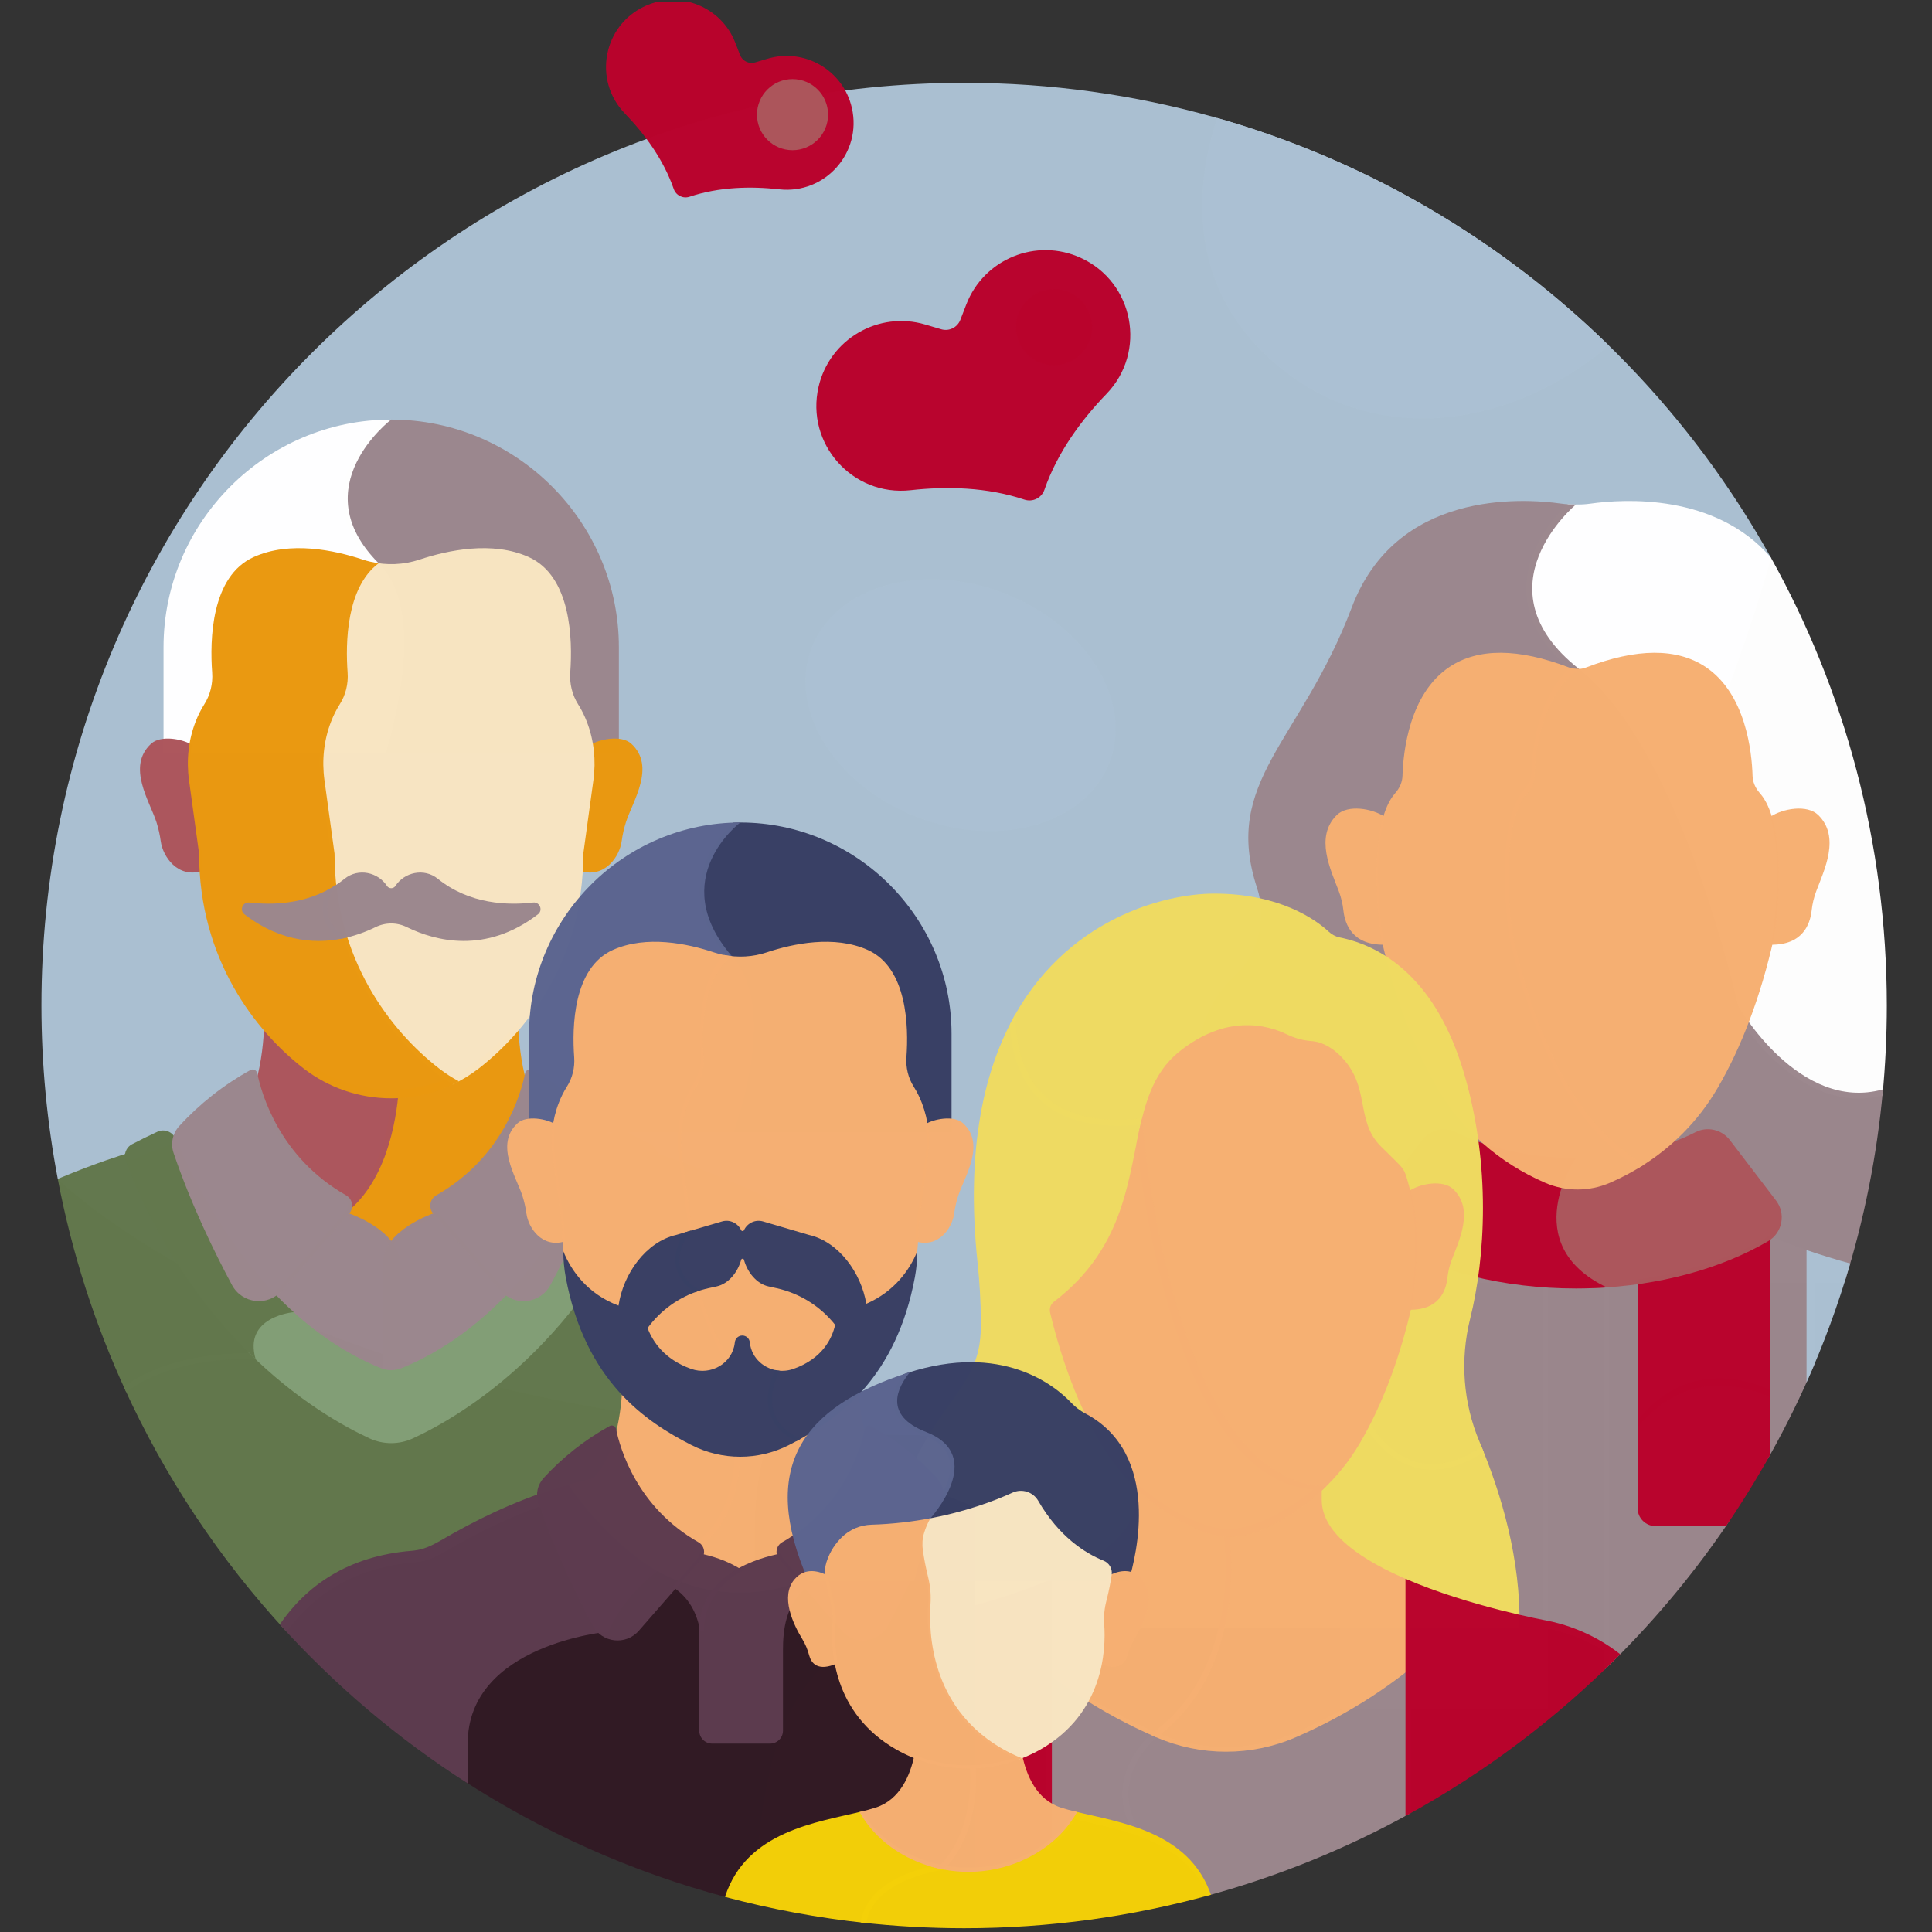 <svg width="513" height="513" viewBox="0 0 513 513" fill="none" xmlns="http://www.w3.org/2000/svg">
<rect x="0" y="0" width="513" height="513" fill="#333333" stroke="none"/>
<g clip-path="url(#clip0_35_534)">
<path d="M246.671 381.093C409.662 381.093 470.218 148.041 470.218 148.041C428.382 72.865 348.139 21.996 256.002 21.996C120.691 21.996 11 131.687 11 266.998C11 282.736 12.502 298.122 15.338 313.035C15.341 313.038 83.683 381.093 246.671 381.093Z" fill="#ACC1D3" fill-opacity="0.99"/>
<path d="M405.358 156.57C405.453 164.608 409.818 172.088 418.332 178.799C429.324 187.465 440.018 205.495 449.26 230.941C456.285 250.288 460.026 267.234 460.062 267.403L460.111 267.625L460.223 267.823C460.713 268.687 472.433 289.029 490.166 291.434C493.418 291.876 496.652 291.671 499.855 290.843C500.614 282.997 501.003 275.042 501.003 266.997C501.003 223.823 489.821 183.266 470.217 148.04C455.453 130.939 431.173 132.479 422.279 133.735C421.012 133.914 419.734 133.981 418.457 133.959C417.734 133.972 417.011 133.946 416.29 133.898C413.186 136.854 405.227 145.516 405.358 156.57Z" fill="white" fill-opacity="0.99"/>
<path d="M418.458 133.959C417.181 133.981 415.903 133.914 414.636 133.735C403.889 132.219 370.671 130.256 358.929 161.299C345.426 196.999 324.429 207.334 333.799 235.832C336.317 243.488 334.678 252.855 327.65 259.383C321.936 264.69 318.36 272.266 318.36 280.681C318.36 286.181 319.888 291.322 322.543 295.707C325.871 301.205 327.407 307.628 326.705 314.017C325.798 322.267 327.247 331.587 334.054 340.494H418.457H489.781C494.933 324.09 498.4 306.941 499.995 289.252C477.656 295.521 461.527 267.084 461.527 267.084C461.527 267.084 446.694 199.251 419.26 177.623C391.827 155.994 418.458 133.959 418.458 133.959Z" fill="#9B878D" fill-opacity="0.99"/>
<path d="M367.207 249.226C367.207 249.226 364.004 228.955 367.693 216.883C364.346 214.652 357.879 213.562 354.97 216.406C349.015 222.228 353.378 231.019 355.466 236.572C356.107 238.277 356.521 240.002 356.708 241.73C357.114 245.484 359.15 250.979 367.59 250.849C367.462 250.309 367.331 249.776 367.207 249.226Z" fill="#F6B072" fill-opacity="0.99"/>
<path d="M482.787 216.406C479.878 213.562 473.411 214.652 470.064 216.883C473.753 228.955 470.55 249.226 470.55 249.226C470.425 249.776 470.295 250.308 470.167 250.849C478.607 250.979 480.642 245.484 481.049 241.73C481.236 240.002 481.649 238.278 482.29 236.572C484.379 231.019 488.742 222.228 482.787 216.406Z" fill="#F6B072" fill-opacity="0.99"/>
<path d="M410.846 340.601C394.538 339.571 379.338 335.256 367.415 328.284C367.336 328.238 367.265 328.183 367.189 328.135C363.493 329.708 359.658 331.123 355.894 332.379V453.806H410.846V340.601Z" fill="#9B878D" fill-opacity="0.99"/>
<path d="M469.729 328.133C469.652 328.182 469.581 328.237 469.501 328.284C457.578 335.256 442.379 339.571 426.07 340.601V443.34C438.055 431.779 448.86 419.007 458.299 405.224L470.018 386.305C474.389 378.482 478.359 370.404 481.867 362.081V332.658C477.832 331.334 473.701 329.823 469.729 328.133Z" fill="#9B878D" fill-opacity="0.99"/>
<path d="M410.552 432.274C414.432 433.019 420.789 434.822 427.253 439.104V340.513C424.353 340.725 421.42 340.846 418.458 340.846C415.496 340.846 412.563 340.725 409.662 340.513V432.103C410.239 432.217 410.552 432.274 410.552 432.274Z" fill="#9B878D" fill-opacity="0.99"/>
<path d="M434.835 377.113V400.465C434.835 403.094 436.966 405.224 439.594 405.224H458.298C462.483 399.113 466.389 392.798 470.017 386.305V369.048C463.435 366.032 447.584 361.255 434.835 377.113Z" fill="#BA042D" fill-opacity="0.99"/>
<path d="M434.835 339.715V379.113C447.584 363.255 463.435 368.032 470.017 371.049V328.251C469.922 328.211 469.824 328.173 469.729 328.133C463.542 332.241 449.99 337.607 434.835 339.715Z" fill="#BA042D" fill-opacity="0.99"/>
<path d="M471.587 318.766L459.342 302.737C457.186 299.915 453.314 299.011 450.16 300.643C441.91 304.912 430.355 307.448 418.457 307.448C417.455 307.448 416.457 307.424 415.461 307.388L416.457 308.448C416.457 308.448 401.219 330.261 423.044 342.033C440.493 341.372 456.843 336.969 469.499 329.568C473.303 327.345 474.261 322.266 471.587 318.766Z" fill="#AD565C" fill-opacity="0.99"/>
<path d="M386.755 300.643C383.601 299.011 379.729 299.915 377.573 302.737L365.328 318.766C362.654 322.267 363.612 327.345 367.415 329.569C381.176 337.616 399.299 342.132 418.458 342.132C421.214 342.132 423.946 342.028 426.649 341.844C402.504 330.296 418.458 307.45 418.458 307.45C406.56 307.448 395.006 304.912 386.755 300.643Z" fill="#BA042D" fill-opacity="0.99"/>
<path d="M467.288 210.603C466.072 209.233 465.403 207.631 465.354 205.973C465.166 199.661 463.572 184.211 452.865 177.082C445.27 172.025 434.594 172.077 421.131 177.24C419.774 177.76 418.293 177.775 416.919 177.323C408.282 185.239 406.874 198.987 406.698 204.915C406.648 206.619 405.96 208.264 404.71 209.672C397.821 217.435 399.33 240.113 400.937 249.45C404.496 265.16 409.652 278.858 416.259 290.165C420.952 298.197 427.356 304.956 435.052 310.159C443.764 304.907 450.938 297.693 456.048 288.948C462.477 277.946 467.496 264.613 470.967 249.293C472.469 239.739 474.07 218.245 467.288 210.603Z" fill="#F6B072" fill-opacity="0.99"/>
<path d="M416.797 288.947C410.367 277.942 405.348 264.609 401.884 249.319C400.32 240.231 398.851 218.158 405.556 210.603C406.773 209.233 407.442 207.632 407.491 205.973C407.675 199.81 409.223 184.958 419.26 177.622C418.37 177.677 417.473 177.565 416.625 177.239C403.163 172.078 392.486 172.025 384.892 177.081C374.185 184.211 372.591 199.661 372.403 205.973C372.354 207.632 371.685 209.233 370.468 210.603C363.763 218.158 365.232 240.231 366.796 249.319C370.26 264.609 375.278 277.942 381.709 288.947C388.237 300.119 398.123 308.808 410.299 314.076C415.753 316.435 422.006 316.435 427.458 314.076C430.607 312.714 433.599 311.118 436.423 309.315C428.326 304.144 421.637 297.23 416.797 288.947Z" fill="#F6B072" fill-opacity="0.99"/>
<path d="M491.285 335.498C487.637 334.485 483.696 333.299 479.691 331.928V367.072C484.25 356.897 488.13 346.352 491.285 335.498Z" fill="#ACC1D3" fill-opacity="0.99"/>
<path d="M116.337 318.216C132.38 309.098 138.021 294.312 139.841 287.445C138.298 282.063 137.726 276.235 137.564 271.512C134.161 275.476 130.59 278.791 127.177 281.441C120.656 286.505 112.639 289.293 104.362 289.398C103.739 297.13 101.366 311.351 92.454 319.578C92.472 319.646 92.5 319.709 92.512 319.779C92.756 321.224 91.581 321.911 91.06 322.657L92.421 323.119C100.707 325.942 103.617 330.874 103.875 331.054C104.383 330.641 106.477 326.185 116.689 322.656C116.164 321.906 114.992 321.235 115.238 319.78C115.35 319.118 115.75 318.549 116.337 318.216Z" fill="#EA9810" fill-opacity="0.99"/>
<path d="M105.884 289.348C105.216 289.383 104.546 289.407 103.874 289.407C95.424 289.407 87.22 286.603 80.572 281.44C77.159 278.79 73.588 275.475 70.185 271.511C70.022 276.234 69.451 282.062 67.908 287.443C69.728 294.31 75.368 309.097 91.412 318.215C91.998 318.548 92.399 319.118 92.512 319.777C92.756 321.222 91.581 321.909 91.06 322.655C102.471 314.453 105.23 297.893 105.884 289.348Z" fill="#AD565C" fill-opacity="0.99"/>
<path d="M103.875 111.413C103.182 111.413 102.496 111.442 101.809 111.466C98.841 114.094 91.75 121.326 91.094 130.958C90.629 137.774 93.501 144.337 99.63 150.466C109.417 160.254 106.454 181.416 101.086 200.042H164.329V171.866C164.329 138.617 137.124 111.413 103.875 111.413Z" fill="#9B878D" fill-opacity="0.99"/>
<path d="M103.874 111.413C70.624 111.413 43.42 138.617 43.42 171.867V200.043H102.444C107.826 181.176 110.696 159.714 100.538 149.557C80.294 129.311 103.874 111.413 103.874 111.413Z" fill="white" fill-opacity="0.99"/>
<path d="M167.624 197.476C164.989 195.061 159.097 196.285 156.827 197.764C157.324 200.86 157.353 204.028 156.923 207.156L154.245 226.663C154.245 228.235 154.195 229.778 154.104 231.294C160.635 233.264 164.521 227.401 165.068 223.377C165.303 221.645 165.688 219.938 166.221 218.272C167.959 212.846 174.227 203.527 167.624 197.476Z" fill="#EA9810" fill-opacity="0.99"/>
<path d="M40.125 197.476C42.76 195.061 48.652 196.285 50.922 197.764C50.425 200.86 50.396 204.028 50.826 207.156L53.504 226.663C53.504 228.235 53.554 229.778 53.645 231.294C47.114 233.264 43.228 227.401 42.681 223.377C42.446 221.645 42.061 219.938 41.528 218.272C39.79 212.846 33.522 203.527 40.125 197.476Z" fill="#AD565C" fill-opacity="0.99"/>
<path d="M155.858 191.737C155.255 190.164 154.495 188.571 153.538 187.069C151.916 184.524 151.203 181.515 151.42 178.514C152.045 169.883 151.71 153.002 140.38 147.904C130.754 143.573 118.946 146.08 111.416 148.584C107.209 149.983 102.7 150.171 98.408 149.163C91.144 156.307 90.995 170.045 91.548 177.567C91.773 180.621 91.021 183.676 89.37 186.265C88.419 187.757 87.658 189.337 87.049 190.9C85.075 195.972 84.499 201.473 85.239 206.859L87.986 226.868C87.986 255.634 103.342 275.186 116.403 285.329C117.629 286.281 118.908 287.15 120.23 287.942C122.68 286.776 125.012 285.35 127.178 283.669C139.915 273.778 154.888 254.712 154.888 226.662L157.566 207.155C158.28 201.956 157.739 196.644 155.858 191.737Z" fill="#F8E5C2" fill-opacity="0.99"/>
<path d="M116.539 283.67C103.802 273.779 88.829 254.713 88.829 226.663L86.15 207.152C85.429 201.9 85.99 196.536 87.915 191.59C88.508 190.065 89.251 188.525 90.178 187.07C91.787 184.545 92.52 181.566 92.302 178.588C91.726 170.752 91.931 155.999 100.54 149.556C99.118 149.356 97.71 149.041 96.335 148.584C88.805 146.08 76.997 143.572 67.371 147.904C56.008 153.017 55.703 169.979 56.336 178.588C56.555 181.566 55.822 184.545 54.212 187.07C53.285 188.525 52.543 190.065 51.949 191.59C50.024 196.536 49.463 201.9 50.184 207.152L52.863 226.663C52.863 254.714 67.837 273.78 80.573 283.67C87.221 288.833 95.426 291.637 103.875 291.637C110.189 291.637 116.365 290.07 121.858 287.124C120 286.129 118.219 284.975 116.539 283.67Z" fill="#EA9810" fill-opacity="0.99"/>
<path d="M141.55 239.649C135.094 240.416 124.749 240.202 116.27 233.354C112.587 230.379 107.356 231.619 104.996 235.244C104.477 236.041 103.272 236.041 102.753 235.244C100.393 231.618 95.163 230.379 91.479 233.354C90.007 234.543 88.477 235.52 86.922 236.339C86.108 237.98 85.32 240.375 85.815 242.959C86.291 245.444 87.834 247.573 90.404 249.302C93.985 248.633 97.116 247.442 99.597 246.238C99.62 246.227 99.643 246.216 99.666 246.204C102.333 244.877 105.415 244.877 108.082 246.204C108.105 246.215 108.128 246.227 108.151 246.238C115.624 249.865 128.976 253.398 142.838 242.779C144.251 241.697 143.317 239.439 141.55 239.649Z" fill="#9B878D" fill-opacity="0.99"/>
<path d="M89.278 234.96C89.278 234.96 89.286 234.944 89.29 234.936C81.277 240.215 72.11 240.352 66.2 239.649C64.433 239.439 63.499 241.697 64.911 242.779C74.968 250.483 84.755 250.737 92.224 248.911C82.427 243.412 89.278 234.96 89.278 234.96Z" fill="#9B878D" fill-opacity="0.99"/>
<path d="M34.004 308.548C52.784 355.557 85.018 374.602 98.103 380.642C100.618 381.803 103.397 382.167 106.077 381.732C106.077 358.444 106.077 338.577 106.077 335.302C106.077 326.738 92.73 322.206 92.73 322.206L91.936 321.651L74.111 342.067C70.833 345.844 64.815 345.162 62.451 340.76C57.973 332.425 51.657 319.595 46.992 305.812C46.726 305.026 46.629 304.209 46.687 303.406C42.379 304.921 38.163 306.637 34.004 308.548Z" fill="#9B878D" fill-opacity="0.99"/>
<path d="M109.646 380.642C122.731 374.602 154.966 355.556 173.745 308.548C169.586 306.637 165.37 304.922 161.062 303.407C161.119 304.21 161.023 305.027 160.757 305.813C156.092 319.597 149.776 332.426 145.298 340.761C142.931 345.169 136.915 345.841 133.636 342.066L115.813 321.651L115.018 322.206C115.018 322.206 101.672 326.738 101.672 335.302V381.732C104.352 382.166 107.131 381.803 109.646 380.642Z" fill="#9B878D" fill-opacity="0.99"/>
<path d="M174.348 306.367H173.849C155.084 353.562 122.756 372.664 109.647 378.715C105.985 380.405 101.766 380.405 98.104 378.715C91.162 375.51 78.828 368.642 65.974 355.883C65.799 356.984 65.802 358.157 66.003 359.405C63.479 359.355 58.841 359.441 53.4 360.329C45.235 361.661 38.253 364.36 32.856 368.224C43.758 392.214 58.408 414.141 76.069 433.246C83.15 423.526 93.925 416.119 110.297 414.781C114.331 414.451 116.477 412.887 121.23 410.206C131.137 404.62 141.185 400.25 151.955 397.174C157.528 405.321 163.98 411.748 170.011 416.431C177.874 422.537 187.577 425.854 197.571 425.854C198.506 425.854 199.438 425.815 200.367 425.758C200.367 419.638 200.367 413.038 200.367 405.955C200.367 371.712 221.187 348.436 233.035 337.959C212.584 317.786 174.348 306.367 174.348 306.367Z" fill="#63784D" fill-opacity="0.99"/>
<path d="M33.901 306.367H33.392C33.392 306.367 25.679 308.675 15.338 313.035C19.104 332.842 25.26 351.799 33.486 369.604C47.368 359.437 67.909 360.981 67.909 360.981C67.485 359.577 67.32 358.33 67.351 357.22C55.513 345.816 43.084 329.462 33.901 306.367Z" fill="#63784D" fill-opacity="0.99"/>
<path d="M172.683 303.819C170.465 302.657 168.214 301.549 165.932 300.497C164.106 299.656 161.948 300.492 161.159 302.341C154.011 319.091 136.964 350.872 106.662 363.27C104.879 363.999 102.87 363.999 101.087 363.27C91.552 359.369 83.331 353.546 76.317 346.879C76.322 346.971 76.326 347.064 76.331 347.15C74.032 347.596 69.712 348.863 67.389 352.278C66.08 354.203 65.61 356.486 65.964 359.083C78.821 371.846 91.16 378.722 98.103 381.928C101.765 383.618 105.984 383.618 109.646 381.928C122.874 375.822 155.673 356.433 174.357 308.295C175.017 306.594 174.299 304.666 172.683 303.819Z" fill="#829E76" fill-opacity="0.99"/>
<path d="M46.59 302.341C45.801 300.492 43.643 299.656 41.817 300.497C39.534 301.549 37.283 302.657 35.065 303.819C33.45 304.665 32.731 306.593 33.391 308.294C42.762 332.438 55.684 349.347 67.907 360.978C64.457 349.544 77.977 348.418 77.977 348.418C77.977 348.418 77.976 348.411 77.976 348.41C61.73 333.683 51.664 314.229 46.59 302.341Z" fill="#63784D" fill-opacity="0.99"/>
<path d="M141.262 284.131C140.523 283.723 139.604 284.15 139.435 284.977C138.336 290.36 133.568 307.315 115.861 317.378C114.117 318.369 113.7 320.696 115.019 322.207L132.911 342.7C136.626 346.979 143.466 346.209 146.147 341.217C150.68 332.777 156.996 319.932 161.67 306.122C162.507 303.649 161.912 300.915 160.148 298.991C154.706 293.053 148.329 288.033 141.262 284.131Z" fill="#9B878D" fill-opacity="0.99"/>
<path d="M66.488 284.131C67.227 283.723 68.146 284.15 68.315 284.977C69.414 290.36 74.182 307.315 91.889 317.378C93.633 318.369 94.05 320.696 92.731 322.207L74.839 342.7C71.124 346.979 64.284 346.209 61.603 341.217C57.07 332.777 50.754 319.932 46.08 306.122C45.243 303.649 45.838 300.915 47.602 298.991C53.043 293.053 59.42 288.033 66.488 284.131Z" fill="#9B878D" fill-opacity="0.99"/>
<path d="M274.571 290.21C280.465 297.146 290.159 299.932 303.398 298.476C346.051 293.765 358.225 369.271 358.343 370.035L358.396 370.262C358.601 370.906 363.552 386.077 375.408 389.56C381.11 391.236 387.338 389.894 393.977 385.58C393.604 384.65 393.232 383.741 392.863 382.867C388.492 372.523 387.651 361.055 390.366 350.158C394.361 334.123 395.976 309.499 388.73 284.949C381.431 260.218 367.477 251.279 355.674 248.904C354.571 248.682 353.58 248.098 352.754 247.335C349.559 244.382 340.037 237.275 322.41 237.275C309.23 237.275 282.561 243.974 268.226 271.86C268.516 278.069 270.075 284.918 274.571 290.21Z" fill="#EFDB61" fill-opacity="0.99"/>
<path d="M393.399 384.162C369.433 399.978 359.826 369.806 359.826 369.806C359.826 369.806 347.861 292.083 303.234 296.984C274.55 300.134 269.584 282.303 269.696 269.161C261.262 283.937 256.392 305.144 259.573 335.311C260.114 340.44 260.431 345.591 260.432 350.749V352.288C260.432 370.166 246.726 371.954 237.19 402.347C233.835 413.04 235.647 423.362 239.402 432.254H403.447C403.911 414.09 398.488 396.505 393.399 384.162Z" fill="#EFDB61" fill-opacity="0.99"/>
<path d="M343.996 460.132C332.266 465.207 318.813 465.206 307.082 460.132C306.887 460.048 306.697 459.956 306.503 459.871C306.379 459.964 306.267 460.064 306.141 460.156C305.833 460.404 298.607 466.328 298.121 475.422C297.908 479.392 299.018 483.306 301.414 487.119C309.352 489.842 316.98 494.308 320.823 503.299C339.73 498.125 357.731 490.758 374.519 481.46V441.865C365.349 449.177 355.118 455.32 343.996 460.132Z" fill="#9B878D" fill-opacity="0.99"/>
<path d="M307.082 460.132C296.531 455.568 286.781 449.807 277.979 442.986V491.068C281.242 488.631 283.651 485.858 285.417 482.995C290.787 484.319 297.54 485.511 303.859 488.021C292.687 472.944 307.082 461.324 307.082 461.324C307.43 461.069 307.75 460.798 308.086 460.536C307.752 460.401 307.414 460.276 307.082 460.132Z" fill="#9B878D" fill-opacity="0.99"/>
<path d="M350.958 398.263C350.958 394.829 350.958 395.858 350.958 393.634C344.971 398.987 334.704 405.806 326.248 406.01C325.734 405.998 325.214 405.959 324.688 405.899L324.774 406.293C324.871 406.891 326.226 415.666 324.709 426.473C323.275 436.679 318.899 450.8 306.14 460.156C306.094 460.193 305.884 460.368 305.579 460.646C306.081 460.87 306.576 461.105 307.082 461.324C318.814 466.398 332.266 466.398 343.996 461.324C355.118 456.512 365.348 450.368 374.518 443.057V419.778C361.966 414.533 350.958 407.347 350.958 398.263Z" fill="#F6B072" fill-opacity="0.99"/>
<path d="M301.539 398.263C301.539 407.347 290.531 414.533 277.979 419.777V444.177C286.781 450.998 296.531 456.759 307.082 461.323C332.494 442.695 326.249 406.01 326.249 406.01C317.794 405.805 307.527 398.986 301.54 393.634C301.539 395.977 301.539 394.577 301.539 398.263Z" fill="#F6B072" fill-opacity="0.99"/>
<path d="M385.937 315.817C383.238 313.179 377.238 314.189 374.132 316.26C377.555 327.461 374.583 346.269 374.583 346.269C374.467 346.779 374.346 347.273 374.228 347.775C382.059 347.895 383.948 342.797 384.325 339.314C384.498 337.711 384.882 336.111 385.477 334.529C387.414 329.375 391.463 321.218 385.937 315.817Z" fill="#F6B072" fill-opacity="0.99"/>
<path d="M351.122 395.652C355.027 391.995 358.396 387.796 361.126 383.124C367.091 372.916 371.747 360.544 374.968 346.33C376.097 339.153 377.284 324.713 374.355 315.713C372.617 309.53 373.61 311.343 366.657 304.39C359.705 297.437 364.065 288.526 355.974 280.434C352.957 277.417 350.171 276.559 348.196 276.429C345.921 276.279 343.718 275.623 341.663 274.635C336.31 272.061 325.521 269.272 313.074 279.284C305.815 285.124 303.751 293.825 301.789 303.551C304.126 324.276 314.828 395.859 351.122 395.652Z" fill="#F6B072" fill-opacity="0.99"/>
<path d="M352.168 394.642C310.578 393.424 303.237 296.982 303.237 296.982L303.234 296.984C299.49 312 299.194 330.917 279.86 345.638C278.976 346.311 278.574 347.444 278.832 348.525C282.021 361.802 286.493 373.439 292.152 383.124C298.209 393.49 307.382 401.552 318.679 406.44C323.739 408.629 329.541 408.629 334.6 406.44C341.266 403.556 347.185 399.558 352.168 394.642Z" fill="#F6B072" fill-opacity="0.99"/>
<path d="M228.812 480.995C231.152 484.789 234.611 488.43 239.707 491.33C250.507 497.477 263.862 497.451 274.639 491.263C276.384 490.261 277.924 489.168 279.303 488.015V419.214C262.368 426.545 241.945 430.274 241.945 430.274C234.684 431.668 218.748 436.739 209.668 454.899C205.288 463.659 202.652 476.456 201.278 491.082C209.437 484.687 220.704 482.995 228.812 480.995Z" fill="#BA042D" fill-opacity="0.99"/>
<path d="M373.194 419.214V482.2C394.272 470.697 413.468 456.183 430.217 439.244C422.79 433.393 415.025 431.133 410.551 430.274C410.552 430.274 390.129 426.546 373.194 419.214Z" fill="#BA042D" fill-opacity="0.99"/>
<path d="M242.188 394.173C236.615 402.32 230.163 408.747 224.132 413.43C216.269 419.536 206.566 422.853 196.572 422.853C188.29 422.853 180.211 420.569 173.21 416.313C165.411 422.315 161.627 429.431 160.499 431.855C154.691 432.598 122.687 437.849 122.687 462.977V472.562C144.108 486.477 167.834 497.144 193.174 503.849C199.53 488.036 217.337 485.826 228.812 482.995C231.152 486.789 234.611 490.43 239.707 493.33C245.629 496.701 252.318 498.202 258.931 497.863V400.217C253.496 397.844 247.947 395.817 242.188 394.173Z" fill="#321B25" fill-opacity="0.99"/>
<path d="M169.012 413.43C162.981 408.747 156.529 402.32 150.956 394.173C140.186 397.249 130.137 401.619 120.231 407.205C115.477 409.886 113.331 411.45 109.298 411.78C92.32 413.168 81.348 421.074 74.288 431.327C88.935 447.514 105.717 461.731 124.188 473.539C124.188 470.406 124.188 466.904 124.188 462.977C124.188 436.537 161.528 433.246 161.528 433.246C161.528 433.246 165.109 424.255 174.621 417.134C172.67 416.043 170.792 414.812 169.012 413.43Z" fill="#5D3C4F" fill-opacity="0.99"/>
<path d="M235.691 392.491C229.641 386.441 228.107 374.971 227.831 366.946C224.674 370.624 221.36 373.7 218.194 376.158C212.025 380.948 204.413 383.55 196.572 383.55C195.885 383.55 195.201 383.523 194.519 383.483L195.096 384.141C195.136 385.602 195.137 390.118 193.888 395.125C191.908 403.058 187.879 408.435 181.914 411.105C178.572 412.602 175.693 414.401 173.211 416.311C180.212 420.566 188.291 422.851 196.573 422.851C206.567 422.851 216.27 419.534 224.133 413.428C230.164 408.745 236.616 402.318 242.189 394.171C240.051 393.562 237.889 392.998 235.691 392.491Z" fill="#F6B072" fill-opacity="0.99"/>
<path d="M165.313 366.946C165.037 374.971 163.503 386.441 157.453 392.491C155.255 392.998 153.093 393.562 150.956 394.172C156.529 402.319 162.981 408.746 169.012 413.429C170.792 414.811 172.67 416.042 174.62 417.132C176.904 415.422 179.526 413.819 182.527 412.475C198.027 405.534 196.572 383.55 196.572 383.55C188.732 383.55 181.119 380.948 174.951 376.158C171.785 373.7 168.471 370.623 165.313 366.946Z" fill="#F6B072" fill-opacity="0.99"/>
<path d="M196.572 218.398C195.954 218.398 195.343 218.425 194.729 218.445C192.308 220.612 186.868 226.317 185.968 234.511C185.229 241.241 187.746 248.014 193.447 254.64C202.518 265.182 198.899 284.674 193.512 300.633H252.664V274.49C252.665 243.64 227.423 218.398 196.572 218.398Z" fill="#394064" fill-opacity="0.99"/>
<path d="M196.572 218.398C165.721 218.398 140.48 243.64 140.48 274.49V300.633H194.753C200.156 284.481 203.684 264.776 194.318 253.891C176.608 233.31 196.572 218.398 196.572 218.398Z" fill="#5C658F" fill-opacity="0.99"/>
<path d="M255.722 298.252C253.277 296.011 247.81 297.147 245.704 298.519C246.166 301.392 246.192 304.331 245.793 307.234L243.308 325.334C243.308 326.793 243.262 328.225 243.177 329.631C249.237 331.459 252.843 326.019 253.35 322.285C253.568 320.678 253.925 319.094 254.42 317.548C256.034 312.513 261.849 303.866 255.722 298.252Z" fill="#F6B072" fill-opacity="0.99"/>
<path d="M137.422 298.252C139.867 296.011 145.334 297.147 147.44 298.519C146.979 301.392 146.952 304.331 147.351 307.234L149.836 325.334C149.836 326.793 149.882 328.225 149.967 329.631C143.907 331.459 140.301 326.019 139.794 322.285C139.576 320.678 139.219 319.094 138.724 317.548C137.111 312.513 131.296 303.866 137.422 298.252Z" fill="#F6B072" fill-opacity="0.99"/>
<path d="M244.805 292.927C244.246 291.468 243.54 289.99 242.652 288.596C241.147 286.235 240.485 283.442 240.687 280.658C241.267 272.649 240.956 256.987 230.443 252.256C221.511 248.237 210.556 250.564 203.569 252.887C199.902 254.106 195.99 254.323 192.228 253.571C185.711 260.272 185.58 272.819 186.088 279.726C186.297 282.563 185.598 285.402 184.064 287.808C183.18 289.195 182.473 290.662 181.908 292.115C180.074 296.827 179.539 301.938 180.226 306.943L182.779 325.534C182.779 352.262 197.046 370.428 209.182 379.852C210.161 380.612 211.18 381.311 212.226 381.961C214.325 380.923 216.326 379.677 218.194 378.227C230.012 369.05 243.905 351.359 243.905 325.332L246.39 307.232C247.053 302.408 246.55 297.48 244.805 292.927Z" fill="#F6B072" fill-opacity="0.99"/>
<path d="M209.301 378.228C197.483 369.051 183.59 351.36 183.59 325.333L181.104 307.229C180.435 302.356 180.956 297.379 182.742 292.79C183.293 291.375 183.981 289.946 184.842 288.596C186.335 286.253 187.016 283.489 186.813 280.726C186.282 273.497 186.464 259.92 194.319 253.89C192.715 253.726 191.123 253.401 189.577 252.887C182.59 250.564 171.634 248.237 162.702 252.256C152.159 257 151.876 272.739 152.463 280.726C152.666 283.489 151.986 286.253 150.492 288.596C149.631 289.946 148.943 291.376 148.392 292.79C146.606 297.379 146.085 302.356 146.754 307.229L149.24 325.333C149.24 351.36 163.133 369.05 174.951 378.228C181.12 383.018 188.732 385.62 196.572 385.62C202.62 385.62 208.528 384.066 213.747 381.159C212.2 380.298 210.711 379.323 209.301 378.228Z" fill="#F6B072" fill-opacity="0.99"/>
<path d="M230.031 346.19C228.649 337.949 222.703 329.698 214.765 327.898L202.632 324.333C200.523 323.714 198.411 324.796 197.562 326.632C197.407 326.967 196.938 326.967 196.783 326.632C195.934 324.795 193.822 323.713 191.713 324.332L181.719 327.268C180.52 329.099 178.809 332.464 179.417 336.095C179.881 338.869 181.603 341.226 184.511 343.123C185.685 342.687 186.895 342.328 188.137 342.054L190.304 341.576C193.463 340.879 195.905 337.795 196.801 334.51C196.904 334.133 197.44 334.133 197.543 334.51C198.439 337.795 200.881 340.879 204.04 341.576L206.207 342.054C212.436 343.429 217.893 346.914 221.754 351.786C220.955 355.339 218.449 360.738 210.683 363.482C209.048 364.06 207.367 364.133 205.808 363.794C204.452 366.659 202.793 371.655 204.756 376.265C205.911 378.977 208.139 381.124 211.398 382.694C223.266 376.354 238.031 365.343 242.927 339.146C243.352 336.874 243.567 334.564 243.567 332.253C241.604 337.107 237.518 342.942 230.031 346.19Z" fill="#394064" fill-opacity="0.99"/>
<path d="M207.009 363.965C203.082 363.661 199.63 360.776 199.119 356.625C199.111 356.555 199.102 356.484 199.094 356.413C198.985 355.401 198.138 354.624 197.107 354.624C196.076 354.624 195.229 355.401 195.12 356.413C195.112 356.484 195.104 356.555 195.095 356.625C194.428 362.049 188.741 365.327 183.53 363.486C176.36 360.953 173.276 356.155 171.951 352.637C175.39 347.932 180.27 344.408 185.913 342.653C175.881 336.849 182.513 327.985 183.516 326.744L179.582 327.9C171.488 329.735 165.461 338.279 164.236 346.68C155.954 343.557 151.643 337.362 149.576 332.258V332.26C149.576 334.568 149.791 336.875 150.215 339.144C155.369 366.767 171.434 377.506 183.577 383.695C191.707 387.838 201.351 387.842 209.482 383.702C210.514 383.176 211.577 382.615 212.658 382.016C201.903 377.375 205.031 367.99 207.009 363.965Z" fill="#394064" fill-opacity="0.99"/>
<path d="M186.87 433.229C186.937 424.983 191.896 420.015 197.261 417.041C193.114 414.248 188.437 413 185.73 412.476C185.656 413.012 185.43 413.537 185.04 413.984L178.59 421.372C182.919 424.109 185.121 428.362 185.936 433.229H186.87Z" fill="#5D3C4F" fill-opacity="0.99"/>
<path d="M204.467 462.976C206.365 462.976 207.903 461.438 207.903 459.54V438.068C207.903 433.148 208.516 425.582 214.553 421.372L208.103 413.984C207.712 413.537 207.488 413.012 207.413 412.476C201.75 413.573 185.671 417.822 185.671 432.799V459.54C185.671 461.438 187.21 462.976 189.108 462.976H204.467Z" fill="#5D3C4F" fill-opacity="0.99"/>
<path d="M161.883 378.655C162.569 378.276 163.421 378.673 163.578 379.44C164.598 384.434 169.022 400.166 185.451 409.503C187.069 410.422 187.456 412.581 186.232 413.983L169.631 432.998C166.184 436.968 159.838 436.254 157.35 431.622C153.144 423.791 147.284 411.873 142.947 399.059C142.17 396.765 142.723 394.228 144.359 392.443C149.408 386.934 155.325 382.275 161.883 378.655Z" fill="#5D3C4F" fill-opacity="0.99"/>
<path d="M231.262 378.655C230.576 378.276 229.724 378.673 229.567 379.44C228.548 384.434 224.123 400.166 207.694 409.503C206.076 410.422 205.689 412.581 206.912 413.983L223.513 432.998C226.96 436.968 233.306 436.254 235.794 431.622C240 423.791 245.86 411.873 250.197 399.059C250.974 396.765 250.421 394.228 248.785 392.443C243.736 386.934 237.819 382.275 231.262 378.655Z" fill="#5D3C4F" fill-opacity="0.99"/>
<path d="M285.417 480.995C283.095 484.759 279.672 488.373 274.64 491.262C266.996 495.651 258.058 496.924 249.652 495.109C246.635 495.58 234.88 497.88 230.232 505.737C229.359 507.213 228.798 508.792 228.533 510.463C237.551 511.473 246.715 511.998 256.003 511.998C278.702 511.998 300.675 508.897 321.535 503.12C315.643 486.148 297.195 483.9 285.417 480.995Z" fill="#F4D009" fill-opacity="0.99"/>
<path d="M239.708 491.33C234.612 488.429 231.152 484.789 228.813 480.995C216.909 483.931 198.186 486.194 192.506 503.674C204.671 506.929 217.208 509.27 230.039 510.627C232.01 498.727 250.545 496.498 250.545 496.498C250.884 496.159 251.21 495.813 251.523 495.461C247.423 494.804 243.414 493.44 239.708 491.33Z" fill="#F4D009" fill-opacity="0.99"/>
<path d="M281.67 479.952C275.199 477.845 272.528 471.347 271.429 466.049C266.988 467.816 262.285 468.72 257.574 468.776C257.883 473.036 258.105 486.436 249.831 495.081C249.276 495.164 248.324 495.329 247.138 495.595C256.25 498.279 266.228 497.221 274.64 492.391C280.11 489.249 283.681 485.253 285.999 481.136C284.436 480.76 282.974 480.377 281.67 479.952Z" fill="#F6B072" fill-opacity="0.99"/>
<path d="M250.598 496.441C259.617 487.364 259.418 473.322 259.079 468.735C253.564 469.014 248.002 468.121 242.798 466.05C241.7 471.348 239.029 477.846 232.557 479.953C231.254 480.377 229.793 480.76 228.231 481.136C230.565 485.282 234.171 489.307 239.708 492.458C243.135 494.409 246.82 495.733 250.598 496.441Z" fill="#F6B072" fill-opacity="0.99"/>
<path d="M286.99 68.476C275.19 63.062 261.269 68.717 256.586 80.825L254.998 84.931C254.214 86.958 252.005 88.044 249.921 87.427L245.7 86.177C233.252 82.49 220.273 90.06 217.352 102.709C213.859 117.839 226.36 131.878 241.793 130.163C251.449 129.089 262.085 129.348 272.003 132.657C274.206 133.392 276.562 132.233 277.326 130.04C280.763 120.165 287.054 111.586 293.802 104.595C304.586 93.423 301.104 74.951 286.99 68.476Z" fill="#BA042D" fill-opacity="0.99"/>
<path d="M171.274 1.624C180.579 -2.645 191.558 1.814 195.25 11.363L196.502 14.601C197.12 16.2 198.862 17.056 200.506 16.569L203.835 15.583C213.651 12.675 223.887 18.645 226.19 28.62C228.944 40.552 219.086 51.623 206.916 50.27C199.301 49.423 190.914 49.627 183.092 52.237C181.355 52.817 179.497 51.903 178.895 50.174C176.185 42.387 171.223 35.621 165.902 30.108C157.398 21.298 160.144 6.73 171.274 1.624Z" fill="#BA042D" fill-opacity="0.99"/>
<path d="M279.877 97C285.469 97 290.002 92.467 290.002 86.875C290.002 81.283 285.469 76.75 279.877 76.75C274.285 76.75 269.752 81.283 269.752 86.875C269.752 92.467 274.285 97 279.877 97Z" fill="#BA042D" fill-opacity="0.99"/>
<path d="M210.439 39.876C215.651 39.876 219.877 35.65 219.877 30.438C219.877 25.225 215.651 21 210.439 21C205.227 21 201.001 25.225 201.001 30.438C201.001 35.65 205.227 39.876 210.439 39.876Z" fill="#AD565C" fill-opacity="0.99"/>
<path d="M427.217 91.78C398.492 63.702 362.894 42.63 323.178 31.328C318.41 45.643 313.916 72.14 335.027 93.251C360.804 119.026 399.078 115.517 427.217 91.78Z" fill="#ACC1D3" fill-opacity="0.99"/>
<path d="M294.633 202.452C300.956 186 288.365 165.854 266.51 157.453C244.654 149.053 221.811 155.579 215.487 172.031C209.164 188.482 221.755 208.629 243.61 217.029C265.466 225.43 288.309 218.903 294.633 202.452Z" fill="#ACC1D3" fill-opacity="0.99"/>
<path d="M288.202 375.326C286.812 374.588 285.548 373.64 284.466 372.498C280.103 367.894 266.11 356.385 240.939 364.557C240.554 364.682 240.185 364.813 239.806 364.941C238.175 367.234 236.742 370.221 237.243 373.263C237.801 376.647 240.587 379.336 245.522 381.257C249.284 382.722 251.519 384.867 252.167 387.634C253.693 394.16 246.318 402.33 246.243 402.412L246.063 402.609L241.541 419.781H299.712C301.706 413.221 308.491 386.093 288.202 375.326Z" fill="#394064" fill-opacity="0.99"/>
<path d="M247.046 403.145C247.046 403.145 262.204 386.584 245.917 380.244C234.429 375.772 238.334 368.338 241.633 364.345C241.401 364.418 241.174 364.48 240.94 364.556C212.969 373.638 201.373 389.643 214.666 419.781H242.667L247.046 403.145Z" fill="#5C658F" fill-opacity="0.99"/>
<path d="M303.251 419.332C300.341 415.937 296.451 417.284 294.368 418.405C294.06 420.507 293.617 422.733 293.005 425.076C292.476 427.102 292.273 429.191 292.425 431.276C292.602 433.701 292.633 437.411 291.838 441.617C297.174 444.044 298.862 441.511 299.391 439.502C299.787 437.999 300.382 436.559 301.194 435.234C303.513 431.446 307.189 423.927 303.251 419.332Z" fill="#F6B072" fill-opacity="0.99"/>
<path d="M221.809 431.276C221.961 429.192 221.758 427.102 221.229 425.076C220.617 422.732 220.174 420.506 219.866 418.405C217.783 417.284 213.893 415.937 210.983 419.332C207.044 423.927 210.721 431.446 213.04 435.234C213.852 436.559 214.447 437.999 214.843 439.502C215.372 441.51 217.06 444.044 222.396 441.617C221.601 437.411 221.632 433.7 221.809 431.276Z" fill="#F6B072" fill-opacity="0.99"/>
<path d="M293.02 414.397C288.204 412.468 281.189 408.047 275.672 398.496C274.301 396.122 271.339 395.2 268.846 396.34C264.225 398.455 256.266 401.521 245.911 403.351C245.453 404.276 245.043 405.284 244.712 406.396C244.268 407.889 244.174 409.476 244.398 411.023C244.734 413.349 245.204 415.803 245.839 418.379C246.423 420.749 246.647 423.193 246.479 425.632C245.931 433.587 246.64 453.367 265.227 464.57C266.918 465.589 268.664 466.466 270.445 467.221C272.471 466.478 274.454 465.58 276.357 464.487C293.037 454.909 293.692 438.097 293.2 431.3C293.049 429.215 293.246 427.115 293.774 425.092C294.418 422.626 294.875 420.29 295.185 418.093C295.41 416.509 294.504 414.991 293.02 414.397Z" fill="#F8E5C2" fill-opacity="0.99"/>
<path d="M265.376 463.897C247.233 452.961 246.54 433.653 247.075 425.887C247.239 423.507 247.02 421.121 246.45 418.807C245.83 416.292 245.372 413.897 245.043 411.626C244.825 410.116 244.916 408.566 245.35 407.109C245.795 405.613 246.384 404.303 247.046 403.144C242.318 404.035 237.073 404.68 231.384 404.85C228.477 404.937 225.688 406.089 223.596 408.109C221.992 409.657 220.375 411.843 219.434 414.832C219.032 416.108 218.947 417.465 219.149 418.787C219.453 420.775 219.879 422.873 220.453 425.075C220.982 427.101 221.185 429.19 221.033 431.275C220.537 438.075 221.179 454.983 238.004 464.559C248.251 470.391 260.589 471.151 271.389 466.869C269.329 466.056 267.317 465.067 265.376 463.897Z" fill="#F6B072" fill-opacity="0.99"/>
</g>
<defs>
<clipPath id="clip0_35_534">
<rect width="512" height="512" fill="white" transform="translate(0.5 0.5)"/>
</clipPath>
</defs>
</svg>
